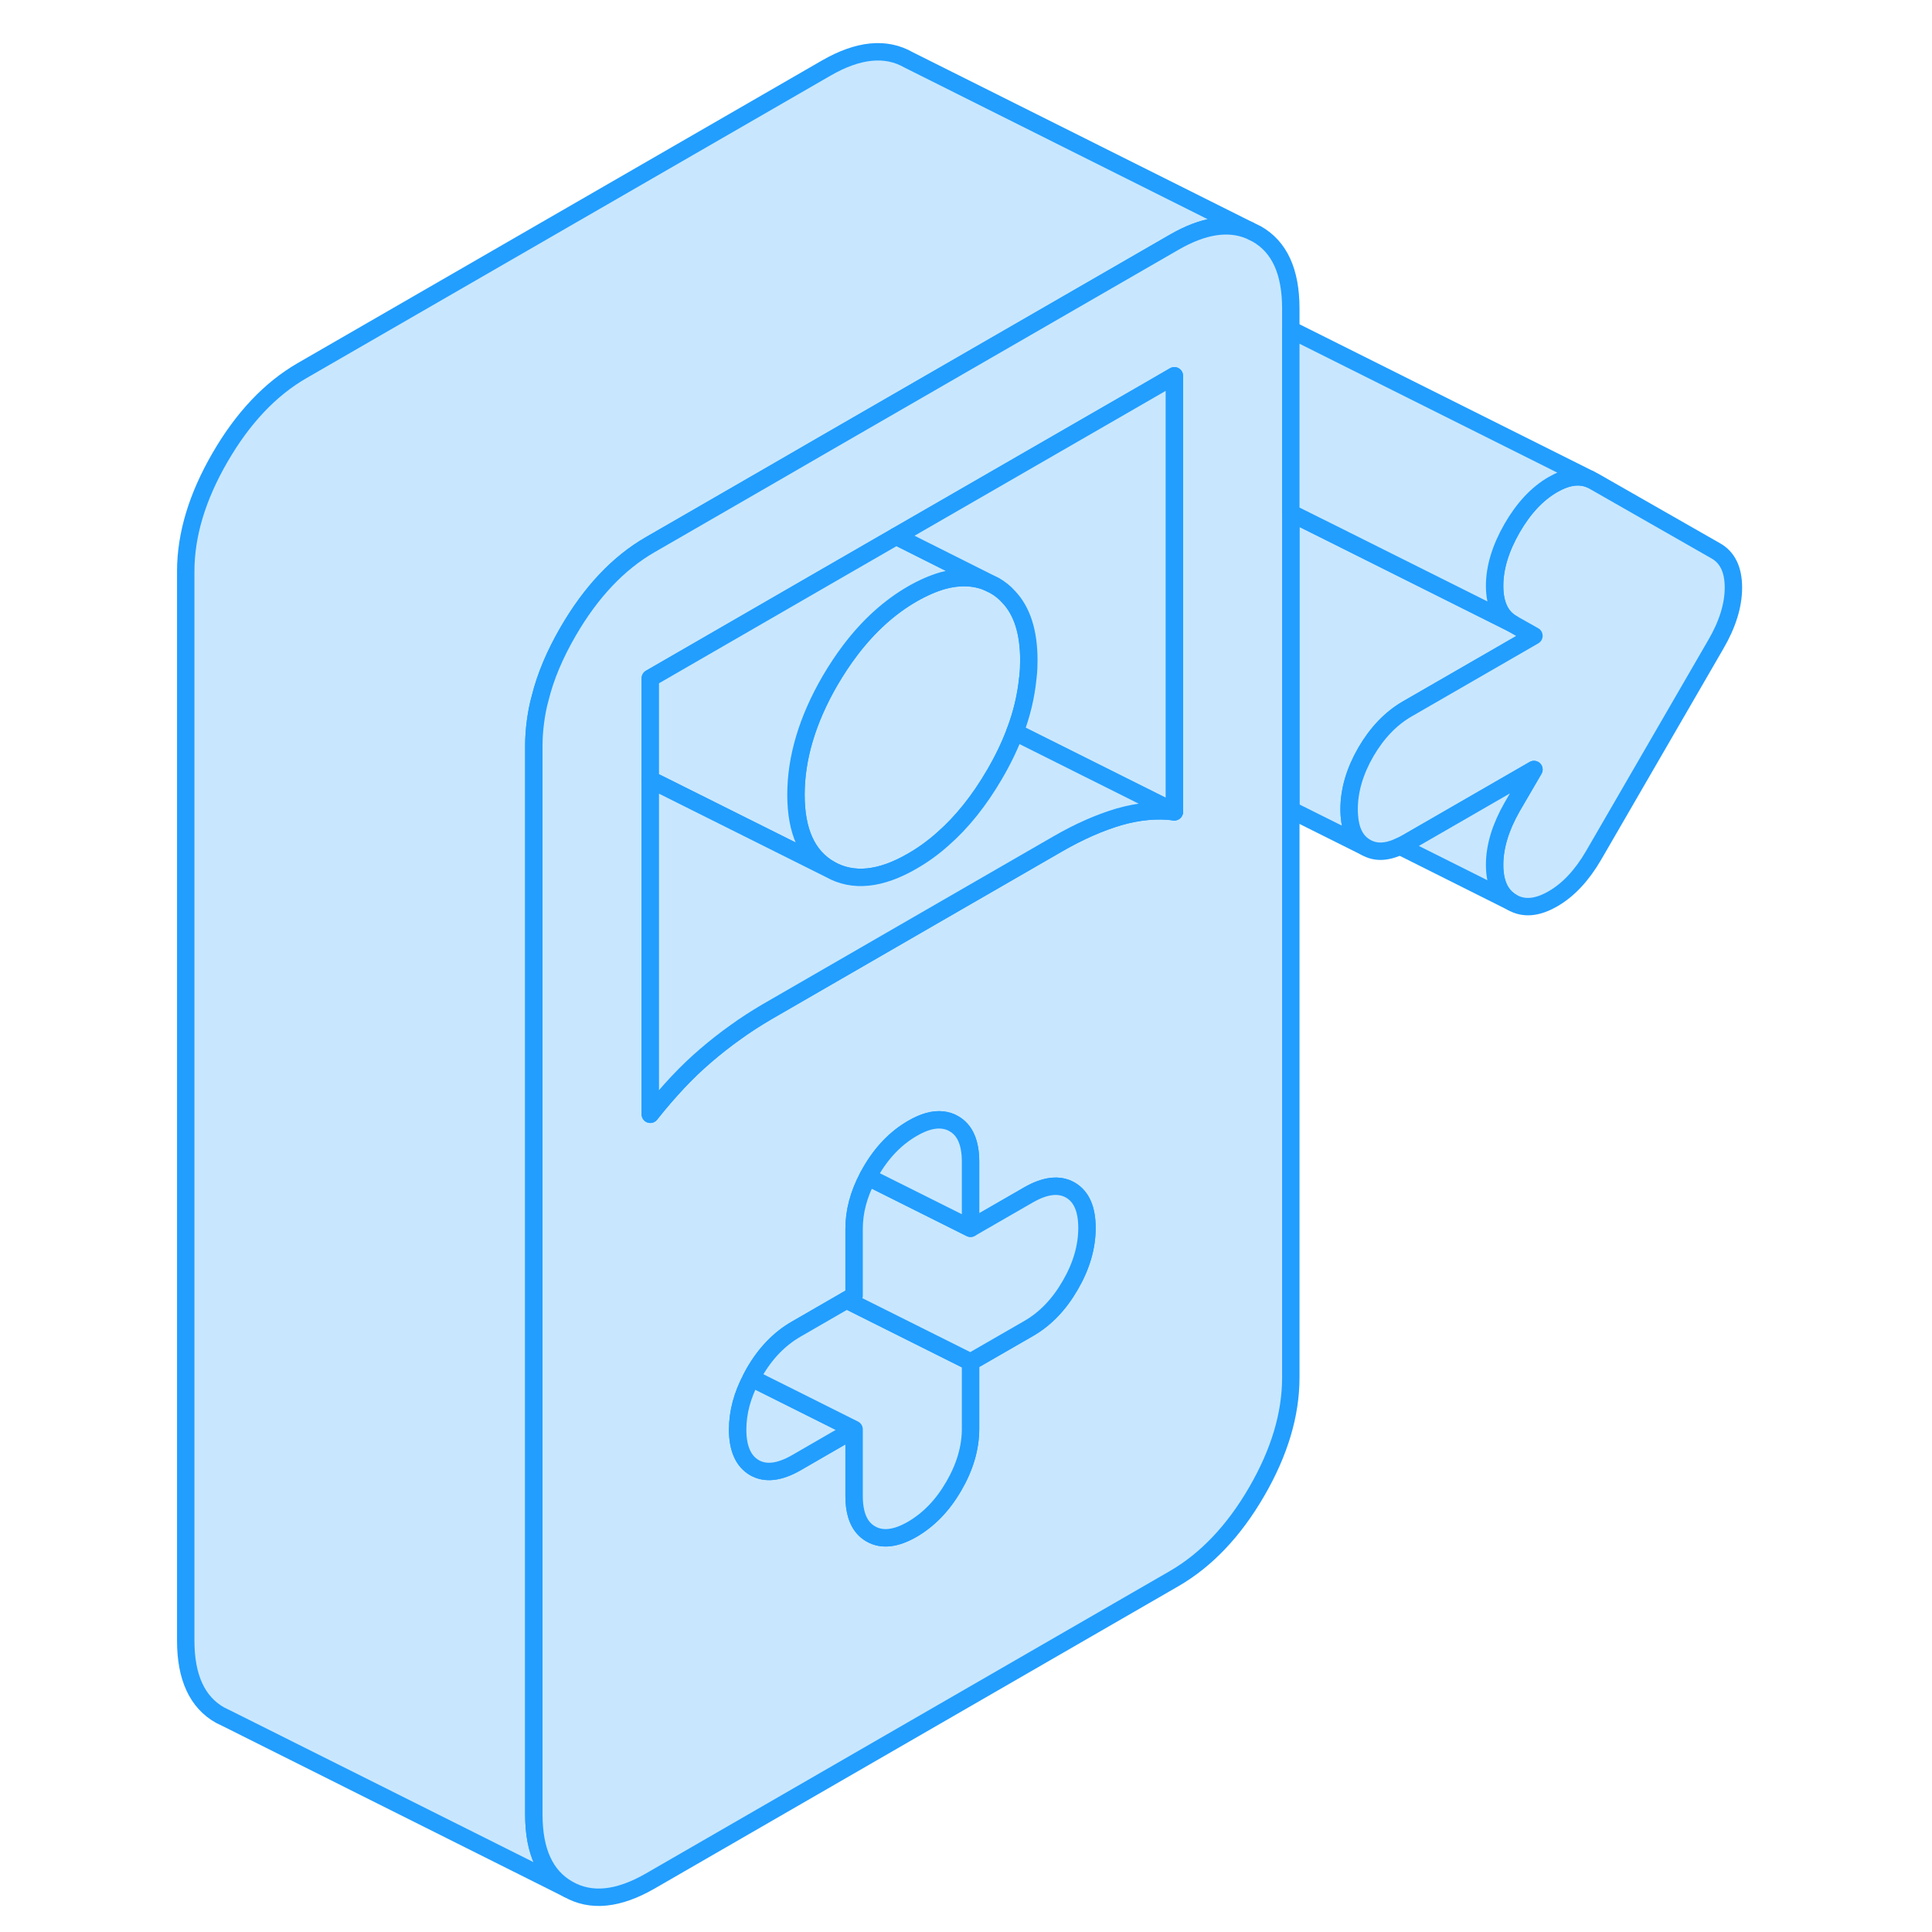 <svg width="48" height="48" viewBox="0 0 94 111" fill="#c8e7ff" xmlns="http://www.w3.org/2000/svg" stroke-width="1px" stroke-linecap="round" stroke-linejoin="round"><path d="M79.631 36.53L72.351 40.73C71.401 41.28 70.611 42.11 69.971 43.21C69.331 44.32 69.011 45.42 69.011 46.5C69.011 46.75 69.031 46.97 69.061 47.18C69.171 47.91 69.481 48.4 69.971 48.68L65.661 46.53V29.47L67.991 30.63L78.371 35.82L79.631 36.53Z" stroke="#229EFF" stroke-linejoin="round"/><path d="M91.091 33.76C91.091 34.78 90.751 35.87 90.081 37.02L83.061 49.14C82.391 50.29 81.611 51.13 80.721 51.64C79.821 52.16 79.041 52.23 78.371 51.84C77.711 51.46 77.371 50.74 77.371 49.69C77.371 48.64 77.711 47.53 78.371 46.37L79.631 44.21L72.351 48.41C72.211 48.49 72.081 48.56 71.941 48.62H71.931C71.161 48.98 70.521 49 69.971 48.68C69.481 48.4 69.171 47.91 69.061 47.19C69.031 46.97 69.011 46.75 69.011 46.5C69.011 45.42 69.331 44.32 69.971 43.21C70.611 42.11 71.401 41.28 72.351 40.73L79.631 36.53L78.371 35.82C77.711 35.44 77.371 34.72 77.371 33.66C77.371 32.6 77.711 31.5 78.371 30.35C79.041 29.19 79.821 28.36 80.721 27.84C81.521 27.38 82.221 27.28 82.841 27.53L83.061 27.64L90.081 31.65C90.751 32.03 91.091 32.73 91.091 33.76Z" stroke="#229EFF" stroke-linejoin="round"/><path d="M63.291 13.24C62.061 12.73 60.621 12.96 58.971 13.91L45.661 21.59L38.971 25.45L35.861 27.25L30.301 30.46L28.861 31.29C27.021 32.35 25.451 34.02 24.141 36.28C23.381 37.59 22.841 38.86 22.531 40.12C22.401 40.58 22.321 41.04 22.261 41.49C22.201 41.94 22.171 42.39 22.171 42.83V104.26C22.171 106.37 22.831 107.8 24.141 108.54L4.551 98.74L4.141 98.54C2.831 97.8 2.171 96.37 2.171 94.26V32.83C2.171 30.72 2.831 28.54 4.141 26.28C5.451 24.02 7.021 22.35 8.861 21.29L38.971 3.91C40.811 2.85 42.391 2.69 43.701 3.44L63.291 13.24Z" stroke="#229EFF" stroke-linejoin="round"/><path d="M63.701 13.44L63.291 13.24C62.061 12.73 60.621 12.96 58.971 13.91L45.661 21.59L38.971 25.45L35.861 27.25L30.301 30.46L28.861 31.29C27.021 32.35 25.451 34.02 24.141 36.28C23.381 37.59 22.841 38.86 22.531 40.12C22.401 40.58 22.321 41.04 22.261 41.49C22.201 41.94 22.171 42.39 22.171 42.83V104.26C22.171 106.37 22.831 107.8 24.141 108.54C25.451 109.29 27.021 109.13 28.861 108.07L58.971 90.69C60.811 89.62 62.391 87.96 63.701 85.7C65.011 83.44 65.661 81.26 65.661 79.15V17.72C65.661 15.61 65.011 14.18 63.701 13.44ZM52.991 73.84C52.351 74.95 51.561 75.77 50.611 76.32L47.261 78.25V82.09C47.261 83.18 46.941 84.28 46.301 85.38C45.661 86.49 44.861 87.31 43.921 87.86C42.971 88.41 42.171 88.5 41.531 88.13C40.891 87.77 40.571 87.04 40.571 85.95V82.12L37.231 84.05C36.281 84.59 35.481 84.69 34.841 84.32C34.521 84.13 34.281 83.86 34.121 83.49C33.961 83.13 33.881 82.68 33.881 82.14C33.881 81.15 34.141 80.17 34.671 79.17C34.721 79.06 34.781 78.96 34.841 78.85C35.481 77.74 36.281 76.92 37.231 76.37L40.141 74.69L40.571 74.44V70.6C40.571 69.61 40.831 68.62 41.361 67.62C41.411 67.52 41.471 67.41 41.531 67.31C42.171 66.2 42.971 65.38 43.921 64.83C44.571 64.45 45.151 64.29 45.661 64.35C45.891 64.38 46.101 64.44 46.301 64.56C46.941 64.92 47.261 65.65 47.261 66.74V70.57L50.611 68.64C51.561 68.1 52.351 68.01 52.991 68.37C53.631 68.74 53.951 69.46 53.951 70.55C53.951 71.64 53.631 72.74 52.991 73.84ZM58.971 46.64C57.971 46.51 56.911 46.61 55.791 46.93C54.681 47.26 53.511 47.77 52.281 48.48L45.661 52.3L35.551 58.14C34.941 58.5 34.341 58.88 33.751 59.31C33.171 59.72 32.601 60.17 32.041 60.65C31.491 61.12 30.961 61.63 30.451 62.17C29.911 62.75 29.381 63.36 28.861 64.02V38.97L38.971 33.13L42.991 30.81L45.661 29.27L57.521 22.43L58.971 21.59V46.64Z" stroke="#229EFF" stroke-linejoin="round"/><path d="M40.571 82.12L37.231 84.05C36.281 84.59 35.481 84.69 34.841 84.32C34.521 84.13 34.281 83.86 34.121 83.49C33.961 83.13 33.881 82.68 33.881 82.14C33.881 81.15 34.141 80.17 34.671 79.17L38.391 81.03L40.571 82.12Z" stroke="#229EFF" stroke-linejoin="round"/><path d="M47.261 78.249V82.09C47.261 83.18 46.941 84.279 46.301 85.379C45.661 86.49 44.861 87.309 43.921 87.859C42.971 88.409 42.171 88.499 41.531 88.129C40.891 87.769 40.571 87.04 40.571 85.95V82.12L38.391 81.029L34.671 79.169C34.721 79.059 34.781 78.96 34.841 78.85C35.481 77.74 36.281 76.919 37.231 76.37L40.141 74.689L43.341 76.29L47.261 78.249Z" stroke="#229EFF" stroke-linejoin="round"/><path d="M53.95 70.55C53.95 71.64 53.63 72.74 52.99 73.84C52.35 74.95 51.561 75.77 50.611 76.32L47.261 78.25L43.341 76.29L40.141 74.69L40.571 74.44V70.6C40.571 69.61 40.831 68.62 41.361 67.62L45.641 69.76L47.261 70.57L50.611 68.64C51.561 68.1 52.35 68.01 52.99 68.37C53.63 68.74 53.95 69.46 53.95 70.55Z" stroke="#229EFF" stroke-linejoin="round"/><path d="M47.261 66.74V70.57L45.641 69.76L41.361 67.62C41.411 67.52 41.471 67.41 41.531 67.31C42.171 66.2 42.971 65.38 43.921 64.83C44.571 64.45 45.151 64.29 45.661 64.35C45.891 64.38 46.101 64.44 46.301 64.56C46.941 64.92 47.261 65.65 47.261 66.74Z" stroke="#229EFF" stroke-linejoin="round"/><path d="M50.611 37.93C50.611 38.25 50.6 38.56 50.56 38.88C50.56 38.91 50.56 38.94 50.55 38.97C50.45 39.98 50.211 41.01 49.81 42.06C49.511 42.86 49.121 43.67 48.641 44.49C47.761 46 46.771 47.24 45.661 48.21C45.111 48.7 44.531 49.12 43.921 49.47C42.081 50.54 40.5 50.69 39.19 49.95C37.88 49.2 37.23 47.77 37.23 45.66C37.23 43.55 37.88 41.36 39.19 39.1C39.56 38.47 39.951 37.88 40.361 37.34C41.411 35.96 42.601 34.88 43.921 34.12C44.531 33.77 45.111 33.52 45.661 33.36C46.601 33.1 47.461 33.13 48.23 33.44L48.641 33.64C48.951 33.82 49.22 34.03 49.45 34.29C50.22 35.1 50.611 36.31 50.611 37.93Z" stroke="#229EFF" stroke-linejoin="round"/><path d="M48.231 33.44C47.461 33.13 46.601 33.1 45.661 33.36C45.111 33.52 44.531 33.77 43.921 34.12C42.601 34.88 41.411 35.959 40.361 37.34C39.951 37.88 39.561 38.469 39.191 39.099C37.881 41.359 37.231 43.55 37.231 45.66C37.231 47.77 37.881 49.2 39.191 49.95L28.861 44.79V38.969L38.971 33.13L42.991 30.81L45.661 32.15L48.231 33.44Z" stroke="#229EFF" stroke-linejoin="round"/><path d="M58.97 21.59V46.64L49.81 42.06C50.21 41.01 50.45 39.98 50.55 38.97C50.56 38.94 50.56 38.91 50.56 38.88C50.6 38.56 50.61 38.25 50.61 37.93C50.61 36.31 50.22 35.1 49.45 34.29C49.22 34.03 48.95 33.82 48.64 33.64L48.23 33.44L45.66 32.15L42.99 30.81L45.66 29.27L57.52 22.43L58.97 21.59Z" stroke="#229EFF" stroke-linejoin="round"/><path d="M58.971 46.639C57.971 46.51 56.911 46.61 55.791 46.93C54.681 47.26 53.511 47.77 52.281 48.48L45.661 52.3L35.551 58.139C34.941 58.499 34.341 58.88 33.751 59.31C33.171 59.72 32.601 60.169 32.041 60.65C31.491 61.12 30.961 61.63 30.451 62.17C29.911 62.75 29.381 63.359 28.861 64.019V44.79L39.191 49.95C40.501 50.69 42.081 50.539 43.921 49.469C44.531 49.12 45.111 48.7 45.661 48.209C46.771 47.239 47.761 46 48.641 44.49C49.121 43.67 49.511 42.86 49.811 42.06L58.971 46.639Z" stroke="#229EFF" stroke-linejoin="round"/><path d="M82.841 27.529C82.221 27.279 81.521 27.38 80.721 27.84C79.821 28.36 79.041 29.189 78.371 30.349C77.711 31.5 77.371 32.609 77.371 33.66C77.371 34.709 77.711 35.44 78.371 35.819L67.991 30.63L65.661 29.47V18.939L82.841 27.529Z" stroke="#229EFF" stroke-linejoin="round"/><path d="M78.371 46.37C77.711 47.53 77.371 48.63 77.371 49.69C77.371 50.75 77.711 51.46 78.371 51.84L71.94 48.62C72.08 48.56 72.211 48.49 72.351 48.41L79.631 44.21L78.371 46.37Z" stroke="#229EFF" stroke-linejoin="round"/></svg>